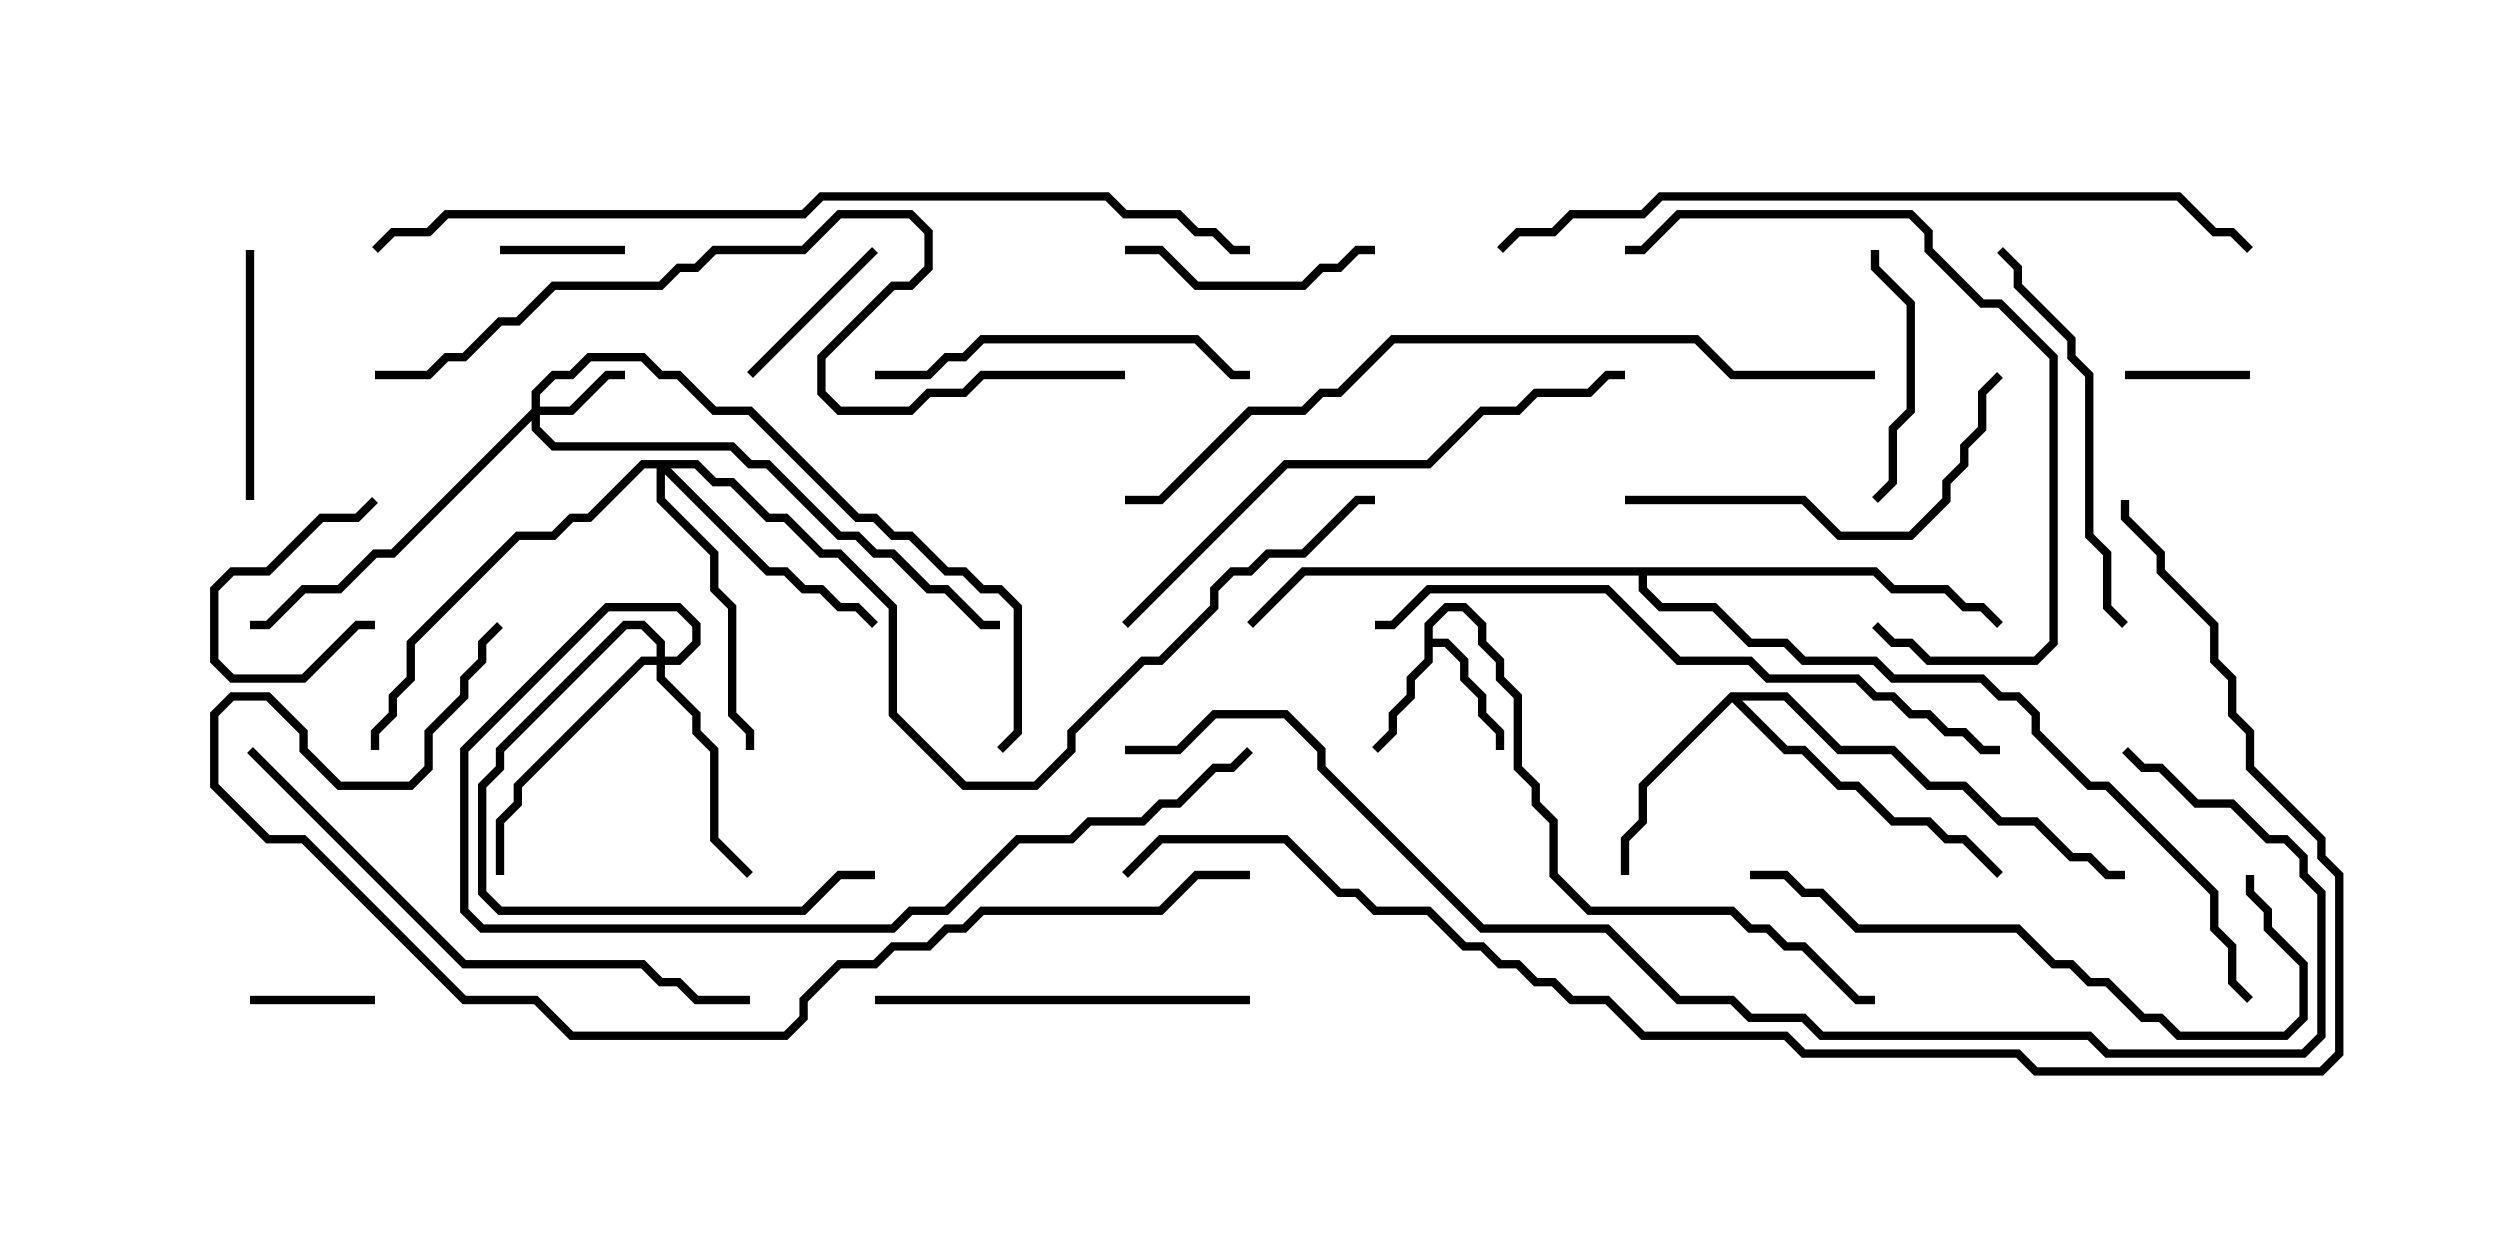 <svg version="1.1" width="30" height="15" xmlns="http://www.w3.org/2000/svg"><path d="M17.093,7.479L17.336,7.236L17.592,7.236L17.836,7.479L17.836,7.694L18.05,7.908L18.05,8.122L18.264,8.336L18.264,9.194L18.479,9.408L18.479,9.622L18.693,9.836L18.693,10.479L19.092,10.879L20.806,10.879L21.021,11.093L21.235,11.093L21.449,11.307L21.664,11.307L22.306,11.95L22.5,11.95L22.5,12.05L22.265,12.05L21.622,11.407L21.408,11.407L21.194,11.193L20.979,11.193L20.765,10.979L19.051,10.979L18.593,10.521L18.593,9.878L18.379,9.664L18.379,9.449L18.164,9.235L18.164,8.378L17.95,8.164L17.95,7.949L17.736,7.735L17.736,7.521L17.551,7.336L17.378,7.336L17.193,7.521L17.193,7.664L17.378,7.664L17.621,7.908L17.621,8.122L17.836,8.336L17.836,8.551L18.05,8.765L18.05,9L17.95,9L17.95,8.806L17.736,8.592L17.736,8.378L17.521,8.164L17.521,7.949L17.336,7.764L17.193,7.764L17.193,7.949L16.979,8.164L16.979,8.378L16.764,8.592L16.764,8.806L16.535,9.035L16.465,8.965L16.664,8.765L16.664,8.551L16.879,8.336L16.879,8.122L17.093,7.908z" stroke="none"/><path d="M20.765,8.307L21.449,8.307L22.092,8.95L22.735,8.95L23.164,9.379L23.592,9.379L24.021,9.807L24.449,9.807L24.878,10.236L25.092,10.236L25.306,10.45L25.5,10.45L25.5,10.55L25.265,10.55L25.051,10.336L24.836,10.336L24.408,9.907L23.979,9.907L23.551,9.479L23.122,9.479L22.694,9.05L22.051,9.05L21.408,8.407L20.906,8.407L21.449,8.95L21.664,8.95L22.092,9.379L22.306,9.379L22.735,9.807L23.164,9.807L23.378,10.021L23.592,10.021L24.035,10.465L23.965,10.535L23.551,10.121L23.336,10.121L23.122,9.907L22.694,9.907L22.265,9.479L22.051,9.479L21.622,9.05L21.408,9.05L20.786,8.428L19.764,9.449L19.764,9.878L19.55,10.092L19.55,10.5L19.45,10.5L19.45,10.051L19.664,9.836L19.664,9.408z" stroke="none"/><path d="M22.521,6.807L22.735,7.021L23.378,7.021L23.592,7.236L23.806,7.236L24.035,7.465L23.965,7.535L23.765,7.336L23.551,7.336L23.336,7.121L22.694,7.121L22.479,6.907L19.764,6.907L19.764,7.051L19.949,7.236L20.592,7.236L21.021,7.664L21.449,7.664L21.664,7.879L22.521,7.879L22.735,8.093L23.806,8.093L24.021,8.307L24.235,8.307L24.479,8.551L24.479,8.765L25.092,9.379L25.306,9.379L26.621,10.694L26.621,11.122L26.836,11.336L26.836,11.765L27.035,11.965L26.965,12.035L26.736,11.806L26.736,11.378L26.521,11.164L26.521,10.735L25.265,9.479L25.051,9.479L24.379,8.806L24.379,8.592L24.194,8.407L23.979,8.407L23.765,8.193L22.694,8.193L22.479,7.979L21.622,7.979L21.408,7.764L20.979,7.764L20.551,7.336L19.908,7.336L19.664,7.092L19.664,6.907L15.664,6.907L15.035,7.535L14.965,7.465L15.622,6.807z" stroke="none"/><path d="M6.379,4.908L6.379,4.694L6.622,4.45L6.836,4.45L7.051,4.236L7.735,4.236L7.949,4.45L8.164,4.45L8.592,4.879L9.021,4.879L10.306,6.164L10.521,6.164L10.735,6.379L10.949,6.379L11.378,6.807L11.592,6.807L11.806,7.021L12.021,7.021L12.264,7.265L12.264,8.806L12.035,9.035L11.965,8.965L12.164,8.765L12.164,7.306L11.979,7.121L11.765,7.121L11.551,6.907L11.336,6.907L10.908,6.479L10.694,6.479L10.479,6.264L10.265,6.264L8.979,4.979L8.551,4.979L8.122,4.55L7.908,4.55L7.694,4.336L7.092,4.336L6.878,4.55L6.664,4.55L6.479,4.735L6.479,4.879L6.836,4.879L7.265,4.45L7.5,4.45L7.5,4.55L7.306,4.55L6.878,4.979L6.479,4.979L6.479,5.122L6.664,5.307L8.806,5.307L9.021,5.521L9.235,5.521L10.092,6.379L10.306,6.379L10.521,6.593L10.735,6.593L11.164,7.021L11.378,7.021L11.806,7.45L12,7.45L12,7.55L11.765,7.55L11.336,7.121L11.122,7.121L10.694,6.693L10.479,6.693L10.265,6.479L10.051,6.479L9.194,5.621L8.979,5.621L8.765,5.407L6.622,5.407L6.379,5.164L6.379,5.049L4.735,6.693L4.521,6.693L4.092,7.121L3.664,7.121L3.235,7.55L3,7.55L3,7.45L3.194,7.45L3.622,7.021L4.051,7.021L4.479,6.593L4.694,6.593z" stroke="none"/><path d="M7.879,7.879L7.879,7.735L7.694,7.55L7.521,7.55L6.05,9.021L6.05,9.235L5.836,9.449L5.836,10.694L6.021,10.879L9.622,10.879L10.051,10.45L10.5,10.45L10.5,10.55L10.092,10.55L9.664,10.979L5.979,10.979L5.736,10.735L5.736,9.408L5.95,9.194L5.95,8.979L7.479,7.45L7.735,7.45L7.979,7.694L7.979,7.879L8.122,7.879L8.307,7.694L8.307,7.521L8.122,7.336L7.306,7.336L5.621,9.021L5.621,10.908L5.806,11.093L10.694,11.093L10.908,10.879L11.336,10.879L12.194,10.021L12.836,10.021L13.051,9.807L13.694,9.807L13.908,9.593L14.122,9.593L14.551,9.164L14.765,9.164L14.965,8.965L15.035,9.035L14.806,9.264L14.592,9.264L14.164,9.693L13.949,9.693L13.735,9.907L13.092,9.907L12.878,10.121L12.235,10.121L11.378,10.979L10.949,10.979L10.735,11.193L5.765,11.193L5.521,10.949L5.521,8.979L7.265,7.236L8.164,7.236L8.407,7.479L8.407,7.735L8.164,7.979L7.979,7.979L7.979,8.122L8.407,8.551L8.407,8.765L8.621,8.979L8.621,10.051L9.035,10.465L8.965,10.535L8.521,10.092L8.521,9.021L8.307,8.806L8.307,8.592L7.879,8.164L7.879,7.979L7.735,7.979L6.264,9.449L6.264,9.664L6.05,9.878L6.05,10.5L5.95,10.5L5.95,9.836L6.164,9.622L6.164,9.408L7.694,7.879z" stroke="none"/><path d="M8.378,5.521L8.592,5.736L8.806,5.736L9.235,6.164L9.449,6.164L9.878,6.593L10.092,6.593L10.764,7.265L10.764,8.551L11.592,9.379L12.408,9.379L12.807,8.979L12.807,8.765L13.694,7.879L13.908,7.879L14.521,7.265L14.521,7.051L14.765,6.807L14.979,6.807L15.194,6.593L15.622,6.593L16.265,5.95L16.5,5.95L16.5,6.05L16.306,6.05L15.664,6.693L15.235,6.693L15.021,6.907L14.806,6.907L14.621,7.092L14.621,7.306L13.949,7.979L13.735,7.979L12.907,8.806L12.907,9.021L12.449,9.479L11.551,9.479L10.664,8.592L10.664,7.306L10.051,6.693L9.836,6.693L9.408,6.264L9.194,6.264L8.765,5.836L8.551,5.836L8.336,5.621L8.049,5.621L9.235,6.807L9.449,6.807L9.664,7.021L9.878,7.021L10.092,7.236L10.306,7.236L10.535,7.465L10.465,7.535L10.265,7.336L10.051,7.336L9.836,7.121L9.622,7.121L9.408,6.907L9.194,6.907L7.979,5.692L7.979,5.979L8.621,6.622L8.621,7.051L8.836,7.265L8.836,8.551L9.05,8.765L9.05,9L8.95,9L8.95,8.806L8.736,8.592L8.736,7.306L8.521,7.092L8.521,6.664L7.879,6.021L7.879,5.621L7.735,5.621L7.092,6.264L6.878,6.264L6.664,6.479L6.235,6.479L4.979,7.735L4.979,8.164L4.764,8.378L4.764,8.592L4.55,8.806L4.55,9L4.45,9L4.45,8.765L4.664,8.551L4.664,8.336L4.879,8.122L4.879,7.694L6.194,6.379L6.622,6.379L6.836,6.164L7.051,6.164L7.694,5.521z" stroke="none"/><path d="M25.5,4.55L25.5,4.45L27,4.45L27,4.55z" stroke="none"/><path d="M7.5,2.95L7.5,3.05L6,3.05L6,2.95z" stroke="none"/><path d="M4.5,11.95L4.5,12.05L3,12.05L3,11.95z" stroke="none"/><path d="M4.465,5.965L4.535,6.035L4.306,6.264L3.878,6.264L3.235,6.907L2.806,6.907L2.621,7.092L2.621,7.908L2.806,8.093L3.622,8.093L4.265,7.45L4.5,7.45L4.5,7.55L4.306,7.55L3.664,8.193L2.765,8.193L2.521,7.949L2.521,7.051L2.765,6.807L3.194,6.807L3.836,6.164L4.265,6.164z" stroke="none"/><path d="M10.465,2.965L10.535,3.035L9.035,4.535L8.965,4.465z" stroke="none"/><path d="M13.5,3.05L13.5,2.95L13.949,2.95L14.378,3.379L15.622,3.379L15.836,3.164L16.051,3.164L16.265,2.95L16.5,2.95L16.5,3.05L16.306,3.05L16.092,3.264L15.878,3.264L15.664,3.479L14.336,3.479L13.908,3.05z" stroke="none"/><path d="M2.95,3L3.05,3L3.05,6L2.95,6z" stroke="none"/><path d="M22.45,3L22.55,3L22.55,3.194L22.979,3.622L22.979,4.949L22.764,5.164L22.764,5.806L22.535,6.035L22.465,5.965L22.664,5.765L22.664,5.122L22.879,4.908L22.879,3.664L22.45,3.235z" stroke="none"/><path d="M10.5,4.55L10.5,4.45L11.122,4.45L11.336,4.236L11.551,4.236L11.765,4.021L14.378,4.021L14.806,4.45L15,4.45L15,4.55L14.765,4.55L14.336,4.121L11.806,4.121L11.592,4.336L11.378,4.336L11.164,4.55z" stroke="none"/><path d="M15,11.95L15,12.05L10.5,12.05L10.5,11.95z" stroke="none"/><path d="M19.5,6.05L19.5,5.95L21.664,5.95L22.092,6.379L22.908,6.379L23.307,5.979L23.307,5.765L23.521,5.551L23.521,5.336L23.736,5.122L23.736,4.694L23.965,4.465L24.035,4.535L23.836,4.735L23.836,5.164L23.621,5.378L23.621,5.592L23.407,5.806L23.407,6.021L22.949,6.479L22.051,6.479L21.622,6.05z" stroke="none"/><path d="M25.535,7.465L25.465,7.535L25.236,7.306L25.236,6.664L25.021,6.449L25.021,4.521L24.807,4.306L24.807,4.092L24.164,3.449L24.164,3.235L23.965,3.035L24.035,2.965L24.264,3.194L24.264,3.408L24.907,4.051L24.907,4.265L25.121,4.479L25.121,6.408L25.336,6.622L25.336,7.265z" stroke="none"/><path d="M22.465,7.535L22.535,7.465L22.735,7.664L22.949,7.664L23.164,7.879L24.408,7.879L24.593,7.694L24.593,4.306L23.979,3.693L23.765,3.693L23.093,3.021L23.093,2.806L22.908,2.621L20.164,2.621L19.735,3.05L19.5,3.05L19.5,2.95L19.694,2.95L20.122,2.521L22.949,2.521L23.193,2.765L23.193,2.979L23.806,3.593L24.021,3.593L24.693,4.265L24.693,7.735L24.449,7.979L23.122,7.979L22.908,7.764L22.694,7.764z" stroke="none"/><path d="M21,10.55L21,10.45L21.449,10.45L21.664,10.664L21.878,10.664L22.306,11.093L24.235,11.093L24.664,11.521L24.878,11.521L25.092,11.736L25.306,11.736L25.735,12.164L25.949,12.164L26.164,12.379L27.408,12.379L27.593,12.194L27.593,11.592L27.164,11.164L27.164,10.949L26.95,10.735L26.95,10.5L27.05,10.5L27.05,10.694L27.264,10.908L27.264,11.122L27.693,11.551L27.693,12.235L27.449,12.479L26.122,12.479L25.908,12.264L25.694,12.264L25.265,11.836L25.051,11.836L24.836,11.621L24.622,11.621L24.194,11.193L22.265,11.193L21.836,10.764L21.622,10.764L21.408,10.55z" stroke="none"/><path d="M2.965,9.035L3.035,8.965L5.592,11.521L7.735,11.521L7.949,11.736L8.164,11.736L8.378,11.95L9,11.95L9,12.05L8.336,12.05L8.122,11.836L7.908,11.836L7.694,11.621L5.551,11.621z" stroke="none"/><path d="M13.535,7.535L13.465,7.465L15.408,5.521L17.122,5.521L17.765,4.879L18.194,4.879L18.408,4.664L19.051,4.664L19.265,4.45L19.5,4.45L19.5,4.55L19.306,4.55L19.092,4.764L18.449,4.764L18.235,4.979L17.806,4.979L17.164,5.621L15.449,5.621z" stroke="none"/><path d="M16.5,7.55L16.5,7.45L16.694,7.45L17.122,7.021L19.306,7.021L20.164,7.879L21.021,7.879L21.235,8.093L22.306,8.093L22.521,8.307L22.735,8.307L22.949,8.521L23.164,8.521L23.378,8.736L23.592,8.736L23.806,8.95L24,8.95L24,9.05L23.765,9.05L23.551,8.836L23.336,8.836L23.122,8.621L22.908,8.621L22.694,8.407L22.479,8.407L22.265,8.193L21.194,8.193L20.979,7.979L20.122,7.979L19.265,7.121L17.164,7.121L16.735,7.55z" stroke="none"/><path d="M13.5,4.45L13.5,4.55L11.806,4.55L11.592,4.764L11.164,4.764L10.949,4.979L10.051,4.979L9.807,4.735L9.807,4.265L10.694,3.379L10.908,3.379L11.093,3.194L11.093,2.806L10.908,2.621L10.092,2.621L9.664,3.05L8.592,3.05L8.378,3.264L8.164,3.264L7.949,3.479L6.664,3.479L6.235,3.907L6.021,3.907L5.592,4.336L5.378,4.336L5.164,4.55L4.5,4.55L4.5,4.45L5.122,4.45L5.336,4.236L5.551,4.236L5.979,3.807L6.194,3.807L6.622,3.379L7.908,3.379L8.122,3.164L8.336,3.164L8.551,2.95L9.622,2.95L10.051,2.521L10.949,2.521L11.193,2.765L11.193,3.235L10.949,3.479L10.735,3.479L9.907,4.306L9.907,4.694L10.092,4.879L10.908,4.879L11.122,4.664L11.551,4.664L11.765,4.45z" stroke="none"/><path d="M18.035,3.035L17.965,2.965L18.194,2.736L18.622,2.736L18.836,2.521L19.694,2.521L19.908,2.307L26.164,2.307L26.592,2.736L26.806,2.736L27.035,2.965L26.965,3.035L26.765,2.836L26.551,2.836L26.122,2.407L19.949,2.407L19.735,2.621L18.878,2.621L18.664,2.836L18.235,2.836z" stroke="none"/><path d="M22.5,4.45L22.5,4.55L20.765,4.55L20.336,4.121L16.735,4.121L16.092,4.764L15.878,4.764L15.664,4.979L15.021,4.979L13.949,6.05L13.5,6.05L13.5,5.95L13.908,5.95L14.979,4.879L15.622,4.879L15.836,4.664L16.051,4.664L16.694,4.021L20.378,4.021L20.806,4.45z" stroke="none"/><path d="M15,10.45L15,10.55L14.378,10.55L13.949,10.979L11.806,10.979L11.592,11.193L11.378,11.193L11.164,11.407L10.735,11.407L10.521,11.621L10.092,11.621L9.693,12.021L9.693,12.235L9.449,12.479L6.836,12.479L6.408,12.05L5.551,12.05L3.622,10.121L3.194,10.121L2.521,9.449L2.521,8.551L2.765,8.307L3.235,8.307L3.693,8.765L3.693,8.979L4.092,9.379L4.908,9.379L5.093,9.194L5.093,8.765L5.521,8.336L5.521,8.122L5.736,7.908L5.736,7.694L5.965,7.465L6.035,7.535L5.836,7.735L5.836,7.949L5.621,8.164L5.621,8.378L5.193,8.806L5.193,9.235L4.949,9.479L4.051,9.479L3.593,9.021L3.593,8.806L3.194,8.407L2.806,8.407L2.621,8.592L2.621,9.408L3.235,10.021L3.664,10.021L5.592,11.95L6.449,11.95L6.878,12.379L9.408,12.379L9.593,12.194L9.593,11.979L10.051,11.521L10.479,11.521L10.694,11.307L11.122,11.307L11.336,11.093L11.551,11.093L11.765,10.879L13.908,10.879L14.336,10.45z" stroke="none"/><path d="M4.535,3.035L4.465,2.965L4.694,2.736L5.122,2.736L5.336,2.521L9.622,2.521L9.836,2.307L13.306,2.307L13.521,2.521L14.164,2.521L14.378,2.736L14.592,2.736L14.806,2.95L15,2.95L15,3.05L14.765,3.05L14.551,2.836L14.336,2.836L14.122,2.621L13.479,2.621L13.265,2.407L9.878,2.407L9.664,2.621L5.378,2.621L5.164,2.836L4.735,2.836z" stroke="none"/><path d="M13.5,9.05L13.5,8.95L14.122,8.95L14.551,8.521L15.449,8.521L15.907,8.979L15.907,9.194L17.806,11.093L19.306,11.093L20.164,11.95L20.806,11.95L21.021,12.164L21.664,12.164L21.878,12.379L25.092,12.379L25.306,12.593L27.622,12.593L27.807,12.408L27.807,10.735L27.593,10.521L27.593,10.306L27.408,10.121L27.194,10.121L26.765,9.693L26.336,9.693L25.908,9.264L25.694,9.264L25.465,9.035L25.535,8.965L25.735,9.164L25.949,9.164L26.378,9.593L26.806,9.593L27.235,10.021L27.449,10.021L27.693,10.265L27.693,10.479L27.907,10.694L27.907,12.449L27.664,12.693L25.265,12.693L25.051,12.479L21.836,12.479L21.622,12.264L20.979,12.264L20.765,12.05L20.122,12.05L19.265,11.193L17.765,11.193L15.807,9.235L15.807,9.021L15.408,8.621L14.592,8.621L14.164,9.05z" stroke="none"/><path d="M13.535,10.535L13.465,10.465L13.908,10.021L15.449,10.021L16.092,10.664L16.306,10.664L16.521,10.879L17.164,10.879L17.592,11.307L17.806,11.307L18.021,11.521L18.235,11.521L18.449,11.736L18.664,11.736L18.878,11.95L19.306,11.95L19.735,12.379L21.449,12.379L21.664,12.593L24.235,12.593L24.449,12.807L27.836,12.807L28.021,12.622L28.021,10.521L27.807,10.306L27.807,10.092L26.95,9.235L26.95,8.806L26.736,8.592L26.736,8.164L26.521,7.949L26.521,7.521L25.879,6.878L25.879,6.664L25.45,6.235L25.45,6L25.55,6L25.55,6.194L25.979,6.622L25.979,6.836L26.621,7.479L26.621,7.908L26.836,8.122L26.836,8.551L27.05,8.765L27.05,9.194L27.907,10.051L27.907,10.265L28.121,10.479L28.121,12.664L27.878,12.907L24.408,12.907L24.194,12.693L21.622,12.693L21.408,12.479L19.694,12.479L19.265,12.05L18.836,12.05L18.622,11.836L18.408,11.836L18.194,11.621L17.979,11.621L17.765,11.407L17.551,11.407L17.122,10.979L16.479,10.979L16.265,10.764L16.051,10.764L15.408,10.121L13.949,10.121z" stroke="none"/></svg>
